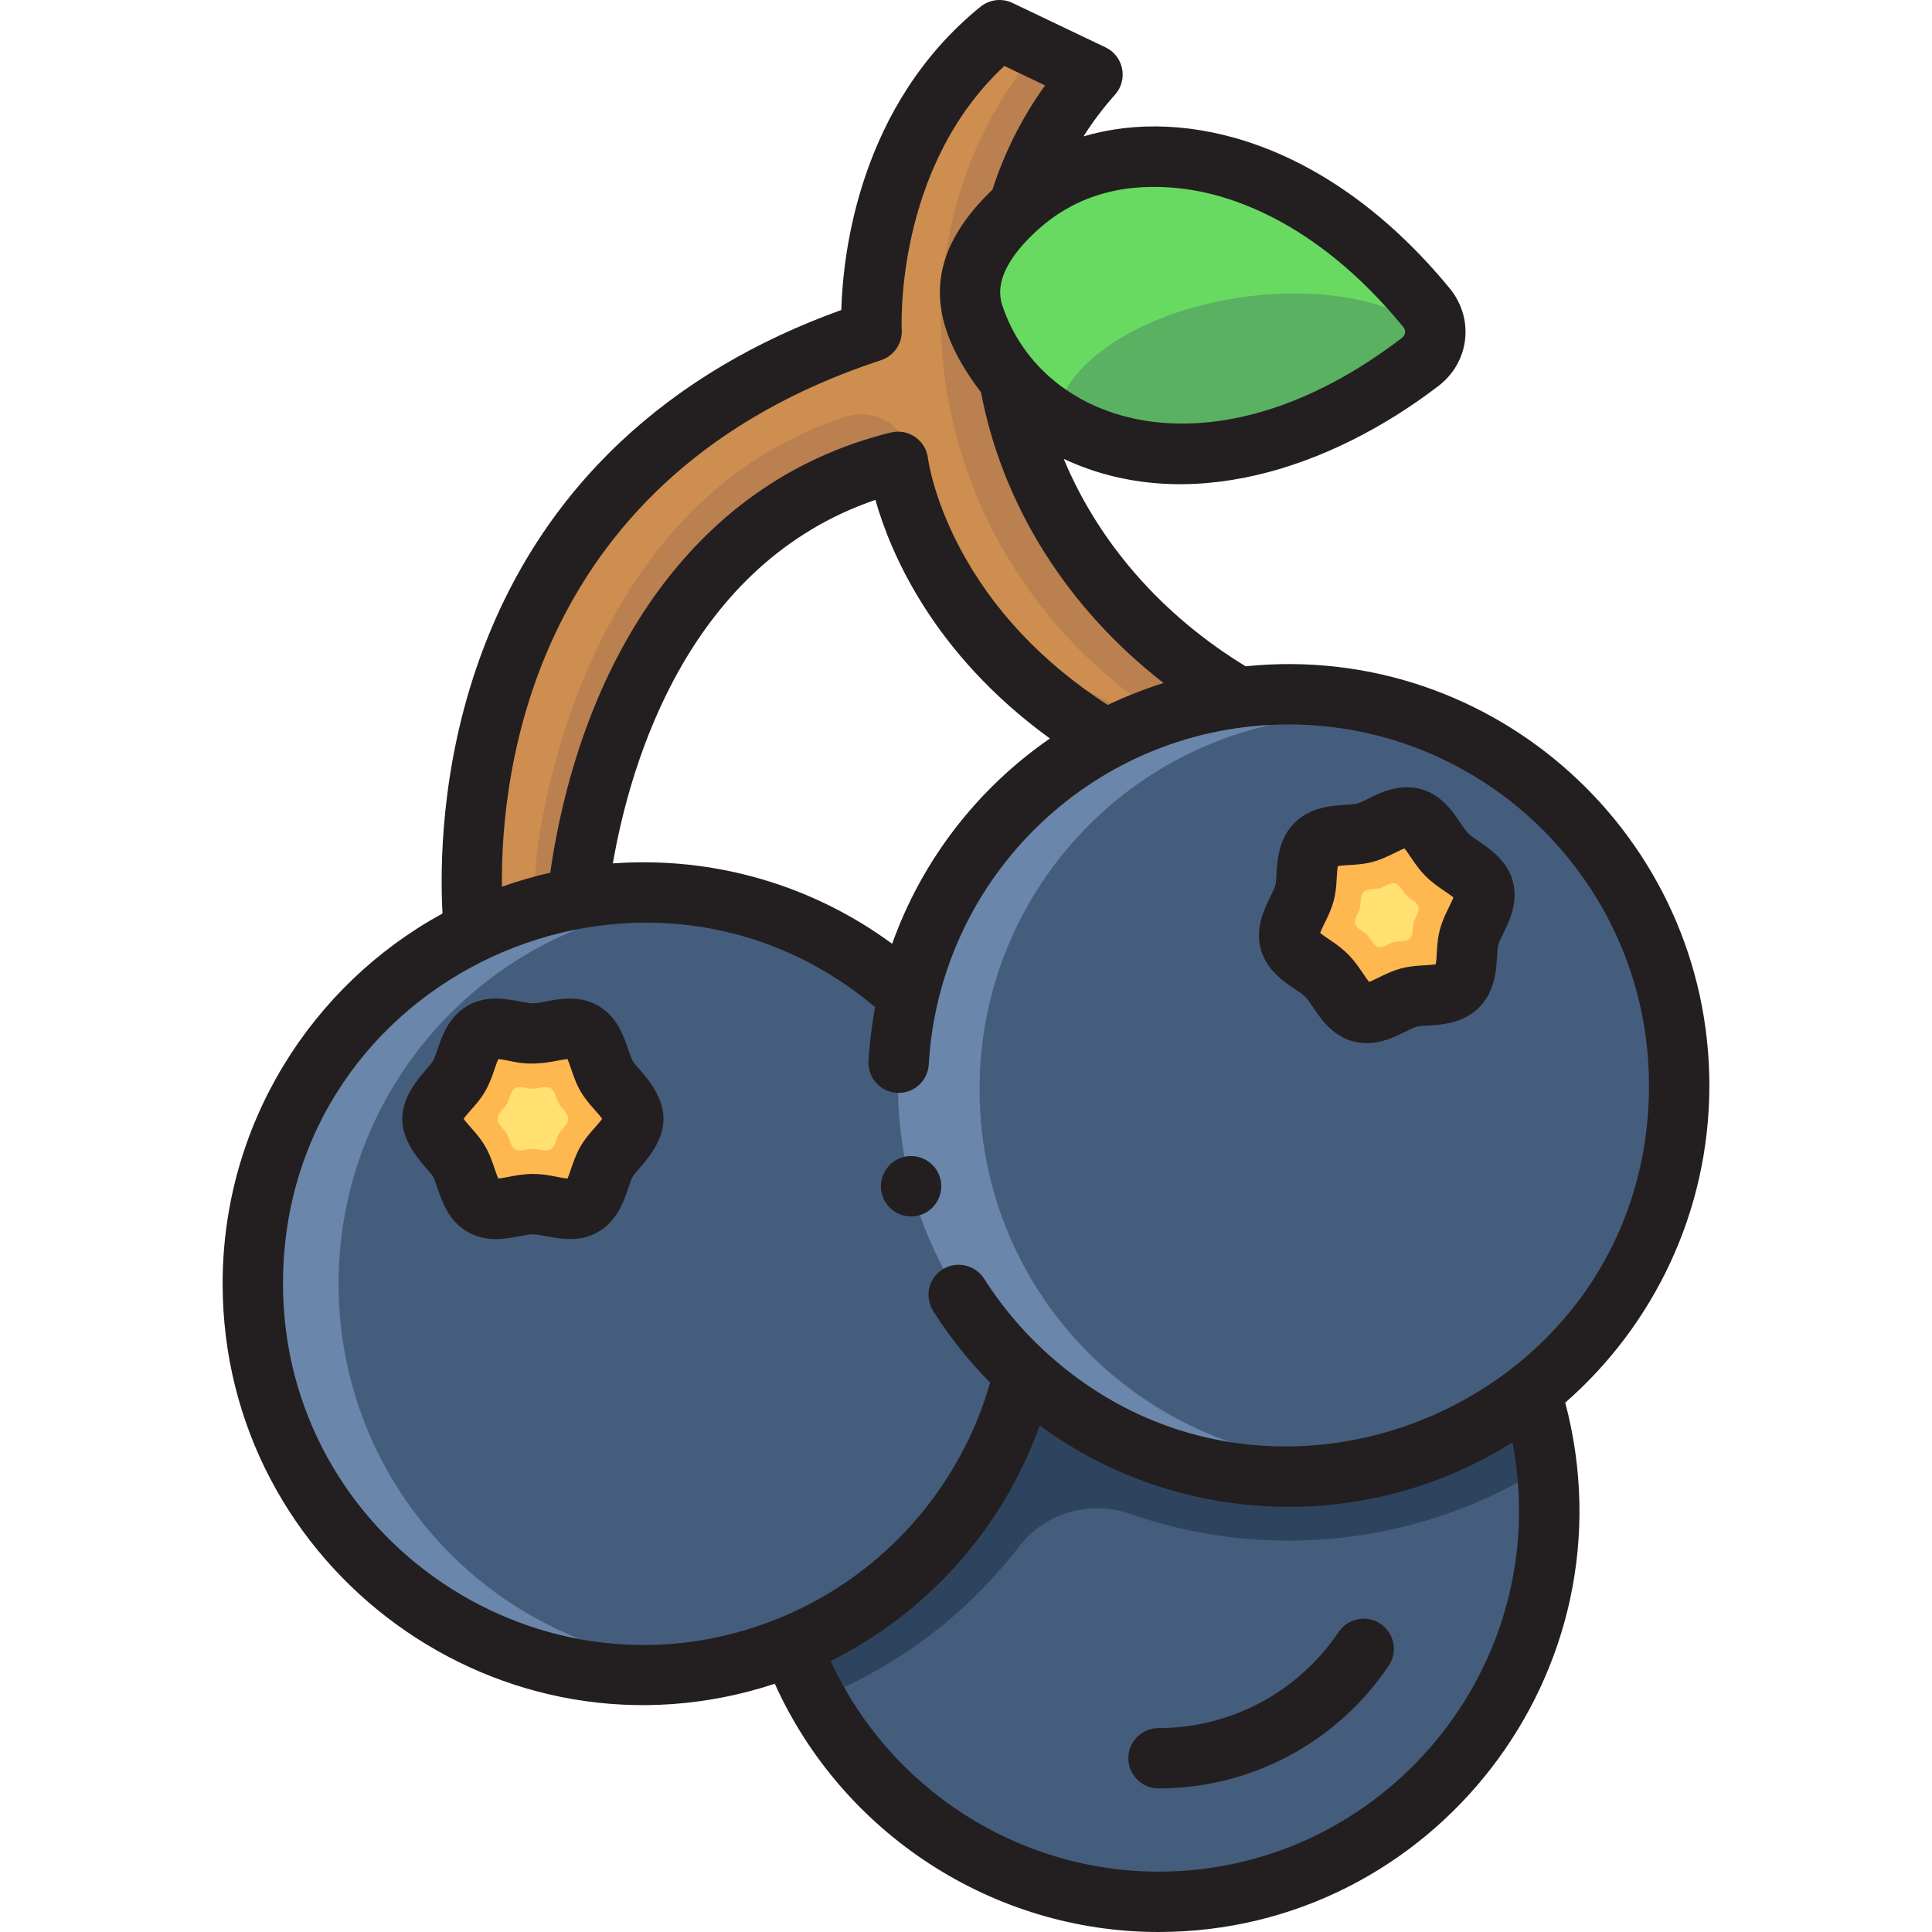 <svg id="Layer_1" enable-background="new 0 0 511.999 511.999" height="512" viewBox="0 0 511.999 511.999" width="512" xmlns="http://www.w3.org/2000/svg"><path d="m289.523 19.766c-47.298 52.902-22.308 146.79 65.107 177.077 6.799 2.356-21.701 16.612-21.701 16.612-87.738-26.916-94.954-91.065-94.954-91.065-81.108 20.021-85.509 121.927-85.509 121.927l-26.695 3.404s-16.382-119.946 105.214-159.871c0 0-2.99-49.907 33.887-79.851z" fill="#cd8e50"/><path d="m354.63 196.843c-87.415-30.287-112.405-124.176-65.107-177.077l-14.137-7.05c-50.138 58.685-26.723 158.643 60.692 191.375 2.992 1.121 25.35-4.892 18.552-7.248z" fill="#ba8050"/><path d="m239.09 115.581c-3.159-4.999-9.461-6.942-15.083-5.108-74.055 24.161-81.926 117.76-81.926 117.76l-1.138 17.554 11.522-1.469s4.221-97.405 80.219-120.457c7.257.077 9.48-3.416 6.406-8.28z" fill="#ba8050"/><path d="m354.63 196.843c-6.256-2.167-12.181-4.671-17.794-7.452-6.471 4.065-14.292 7.979-14.292 7.979-38.657-11.859-61.677-30.945-75.341-48.588 11.005 20.885 34.8 49.05 85.726 64.673 0 0 28.499-14.256 21.701-16.612z" fill="#ba8050"/><ellipse cx="307.015" cy="400.336" fill="#455d7d" rx="103.513" ry="103.664"/><path d="m409.84 388.392c-5.915-51.625-49.691-91.72-102.825-91.72-57.168 0-103.513 46.412-103.513 103.664 0 18.124 4.649 35.158 12.811 49.981 21.43-8.41 39.993-22.543 53.808-40.525 6.882-8.958 18.771-12.296 29.437-8.575 35.729 12.463 76.621 8.639 110.282-12.825z" fill="#2e445e"/><ellipse cx="170.512" cy="340.175" fill="#66658b" rx="103.513" ry="103.664"/><ellipse cx="170.512" cy="340.175" fill="#455d7d" rx="103.513" ry="103.664"/><path d="m89.719 340.175c0-56.316 46.048-102.311 103.086-101.246-7.181-1.579-14.638-2.418-22.292-2.418-57.169 0-103.513 46.412-103.513 103.664s46.344 103.664 103.513 103.664c7.654 0 15.112-.84 22.292-2.418-56.599 1.099-103.086-44.532-103.086-101.246z" fill="#6b86ab"/><path d="m167.789 296.496c0 4.48-4.928 7.68-7.016 11.298-2.156 3.735-2.529 9.58-6.257 11.741-3.616 2.097-8.818-.434-13.297-.434s-9.681 2.53-13.297.433c-3.728-2.162-4.101-8.007-6.257-11.742-2.089-3.618-7.016-6.818-7.016-11.298s4.928-7.68 7.016-11.298c2.156-3.735 2.529-9.58 6.257-11.741 3.616-2.097 8.818.433 13.297.433s9.681-2.53 13.297-.433c3.728 2.162 4.101 8.007 6.257 11.742 2.088 3.619 7.016 6.819 7.016 11.299z" fill="#ffb750"/><path d="m150.581 296.496c0 1.579-1.736 2.706-2.472 3.981-.76 1.316-.891 3.376-2.205 4.137-1.274.739-3.107-.153-4.685-.153s-3.411.891-4.686.153c-1.314-.762-1.445-2.821-2.205-4.137-.736-1.275-2.472-2.403-2.472-3.981 0-1.579 1.736-2.706 2.472-3.981.76-1.316.891-3.376 2.205-4.137 1.274-.739 3.107.153 4.685.153s3.411-.891 4.686-.153c1.314.762 1.445 2.821 2.205 4.137.735 1.275 2.472 2.402 2.472 3.981z" fill="#ffe070"/><ellipse cx="341.487" cy="287.655" fill="#455d7d" rx="103.513" ry="103.664"/><path d="m259.592 288.655c0-54.642 44.232-98.938 98.795-98.938 8.795 0 17.319 1.157 25.435 3.316-12.924-5.808-27.252-9.041-42.335-9.041-57.168 0-103.513 46.412-103.513 103.664s46.344 103.664 103.513 103.664c10.802 0 21.216-1.659 31.005-4.733-59.891 8.574-112.9-37.962-112.9-97.932z" fill="#6b86ab"/><path d="m386.303 261.345c-3.165 3.169-8.91 1.948-12.944 3.027-4.163 1.113-8.561 4.977-12.724 3.864-4.034-1.079-5.915-6.548-9.08-9.717-3.165-3.17-8.635-5.062-9.711-9.103-1.111-4.167 2.755-8.57 3.865-12.737 1.077-4.041-.15-9.789 3.016-12.959 3.165-3.169 8.91-1.948 12.944-3.027 4.163-1.113 8.561-4.977 12.724-3.864 4.034 1.079 5.915 6.548 9.08 9.717 3.166 3.17 8.635 5.062 9.711 9.103 1.111 4.167-2.755 8.57-3.865 12.737-1.078 4.04.149 9.788-3.016 12.959z" fill="#ffb750"/><path d="m373.656 248.682c-1.035 1.036-2.913.637-4.231.99-1.361.364-2.799 1.627-4.16 1.263-1.319-.353-1.934-2.141-2.968-3.177-1.035-1.036-2.823-1.655-3.175-2.976-.363-1.362.9-2.801 1.264-4.164.352-1.321-.049-3.2.986-4.236s2.913-.637 4.231-.99c1.361-.364 2.799-1.627 4.16-1.263 1.319.353 1.934 2.141 2.968 3.177 1.035 1.036 2.823 1.655 3.175 2.976.363 1.362-.9 2.801-1.264 4.164-.353 1.32.048 3.2-.986 4.236z" fill="#ffe070"/><path d="m377.997 81.49c3.728 4.536 2.996 10.888-1.667 14.453-12.944 9.897-40.657 27.371-71.302 23.826-32.632-3.775-43.668-26.267-47.008-36.35-1.846-5.572-1.138-11.738 1.932-16.748 5.547-9.055 21.414-28.434 54.046-24.659 30.645 3.545 53.65 26.886 63.999 39.478z" fill="#69da61"/><path d="m376.33 95.943c-12.944 9.897-40.657 27.371-71.302 23.826-10.446-1.208-18.68-4.335-25.156-8.359.94-14.558 21.929-28.758 49.307-32.647 21.804-3.097 41.532 1.216 51.159 10.033-.231 2.703-1.591 5.299-4.008 7.147z" fill="#5ab161"/><g fill="#231f20"><path d="m365.854 430.325c-3.666-2.467-8.638-1.496-11.104 2.17-10.729 15.941-28.573 25.458-47.736 25.458-4.418 0-8 3.582-8 8s3.582 8 8 8c24.496 0 47.304-12.159 61.01-32.524 2.467-3.667 1.495-8.638-2.17-11.104z"/><path d="m166.506 278.139c-1.254-3.672-2.971-8.701-7.978-11.604-4.907-2.845-10.074-1.862-13.849-1.145-3.434.654-3.487.654-6.923 0-3.772-.717-8.939-1.701-13.847 1.145-5.008 2.902-6.726 7.932-7.979 11.604-1.085 3.179-1.038 3.076-3.128 5.437-8.265 9.348-8.268 16.492.001 25.841 2.114 2.39 2.043 2.264 3.127 5.437 1.254 3.672 2.971 8.701 7.978 11.604 4.907 2.845 10.076 1.862 13.849 1.145 3.432-.653 3.484-.654 6.923 0 4.859.924 9.356 1.46 13.847-1.145 6.804-3.943 7.618-11.965 9.175-14.662.32-.556 1.177-1.524 1.932-2.378 8.267-9.346 8.268-16.49.001-25.841-2.101-2.372-2.044-2.259-3.129-5.438zm-12.663 25.655c-1.784 3.092-2.526 6.438-3.461 8.539-2.352-.25-5.518-1.23-9.165-1.23-3.627 0-6.838.983-9.164 1.23-.967-2.173-1.662-5.421-3.461-8.539-1.822-3.153-4.477-5.489-5.729-7.299 1.296-1.871 3.9-4.133 5.729-7.299 1.784-3.09 2.526-6.438 3.461-8.538 3.095.329 5.102 1.269 9.165 1.198 4.066-.072 7.018-.969 9.164-1.198.967 2.173 1.662 5.421 3.461 8.539 1.829 3.166 4.463 5.47 5.729 7.298-1.297 1.876-3.897 4.128-5.729 7.299z"/><path d="m453 287.656c0-65.831-56.955-117.806-122.894-111.083-22.224-13.532-38.999-32.831-48.208-54.969 32.553 15.258 70.555 2.665 99.292-19.307 8.264-6.318 9.597-17.844 2.988-25.887-31.937-38.854-69.952-48.313-97.044-40.263 2.458-3.884 5.245-7.573 8.353-11.049 3.551-3.97 2.296-10.253-2.518-12.552l-24.652-11.766c-2.787-1.329-6.091-.938-8.489 1.01-32.091 26.058-36.444 65.25-36.87 80.362-44.98 16.183-79.28 46.411-95.813 92.294-10.447 28.99-10.531 55.729-9.874 67.636-34.686 18.953-58.271 55.817-58.271 98.093 0 75.659 74.036 129.838 146.334 106.036 17.879 39.653 57.778 65.788 101.68 65.788 72.666 0 126.601-69.106 107.793-140.284 23.392-20.484 38.193-50.572 38.193-84.059zm-139.922-237.698c11.823 1.368 35.177 7.943 58.739 36.61.853 1.038.719 2.205-.346 3.019-49.832 38.1-95.262 23.332-105.857-8.686-2.472-7.469 3.859-15.044 9.721-20.266 10.579-9.41 23.567-12.318 37.743-10.677zm-79.598 45.494c3.44-1.13 5.692-4.446 5.49-8.063-.024-.442-2.017-42.737 27.186-69.912l10.806 5.158c-6.056 8.395-10.729 17.639-13.951 27.61-17.823 17.175-18.237 33.798-3.03 53.728 5.709 30.083 22.948 57.303 48.38 77.031-4.428 1.376-10.055 3.534-14.816 5.813-17.452-11.293-30.687-25.401-39.377-41.988-6.954-13.272-8.235-23.271-8.244-23.335-.541-4.805-5.191-8.026-9.866-6.87-54.194 13.378-82.45 62.956-90.242 116.645-3.758.842-8.493 2.181-12.795 3.717-.371-30.175 7.899-109.143 100.459-139.534zm44.757 100.255c-19.057 13.164-33.861 32.119-41.803 54.407-20.932-15.394-46.957-23.263-74.022-21.307 4.665-26.893 20.032-79.414 69.585-96.336 3.898 13.817 15.111 40.641 46.24 63.236zm28.777 300.292c-37.404 0-71.428-22.15-86.858-55.818 25.138-12.529 45.478-34.671 55.386-62.415 36.743 27.026 86.84 28.789 125.275 4.464 11.347 59.298-34.24 113.769-93.803 113.769zm-30.272-138.029c-6.179-5.71-11.6-12.254-15.934-19.087-2.34-3.685-7.283-4.855-11.041-2.471-3.451 2.189-5.095 6.928-2.256 11.369 4.24 6.633 9.303 12.987 14.87 18.615-7.632 27.066-27.714 50.824-55.599 62.298-62.813 25.889-131.782-20.779-131.782-88.519 0-81.536 95.455-124.99 156.903-73.282l-.002.01c-1.098 5.852-1.82 13.462-1.748 15.087.167 3.781 2.984 6.94 6.721 7.538 4.715.751 8.988-2.733 9.259-7.442 2.868-50.13 44.344-90.094 95.354-90.094 52.666 0 95.513 42.915 95.513 95.664 0 83.35-99.523 126.445-160.258 70.314z"/><path d="m389.133 220.892c-2.364-2.368-5.211-9.798-12.674-11.792-7.594-2.031-13.861 3.064-16.856 3.864-2.637.703-10.937-.509-16.538 5.102-5.642 5.649-4.362 13.834-5.087 16.553-.795 2.984-5.886 9.269-3.865 16.857 1.989 7.464 9.418 10.328 11.782 12.695 2.371 2.375 5.209 9.796 12.674 11.793 7.625 2.041 13.841-3.061 16.857-3.864 2.648-.71 10.925.519 16.538-5.104 5.643-5.652 4.36-13.826 5.084-16.55.801-2.994 5.886-9.274 3.866-16.858-1.989-7.46-9.396-10.311-11.781-12.696zm-7.545 25.433c-.941 3.532-.707 7.034-1.1 9.213-2.236.404-5.662.16-9.196 1.105-3.442.92-6.313 2.749-8.475 3.579-1.479-1.844-3.04-4.792-5.603-7.357-2.567-2.57-5.531-4.146-7.361-5.623.85-2.231 2.658-5.024 3.585-8.503.942-3.539.706-7.029 1.1-9.212 2.229-.402 5.672-.164 9.196-1.105 3.453-.923 6.29-2.738 8.476-3.58 1.475 1.838 3.061 4.814 5.601 7.355 2.568 2.573 5.559 4.168 7.362 5.626-.829 2.175-2.663 5.044-3.585 8.502z"/><path d="m241.45 306.37c-5.714 0-9.568 5.844-7.391 11.06 1.305 3.133 4.296 4.94 7.391 4.94 5.295 0 8.831-4.942 7.84-9.561-.737-3.733-4.021-6.439-7.84-6.439z"/></g></svg>